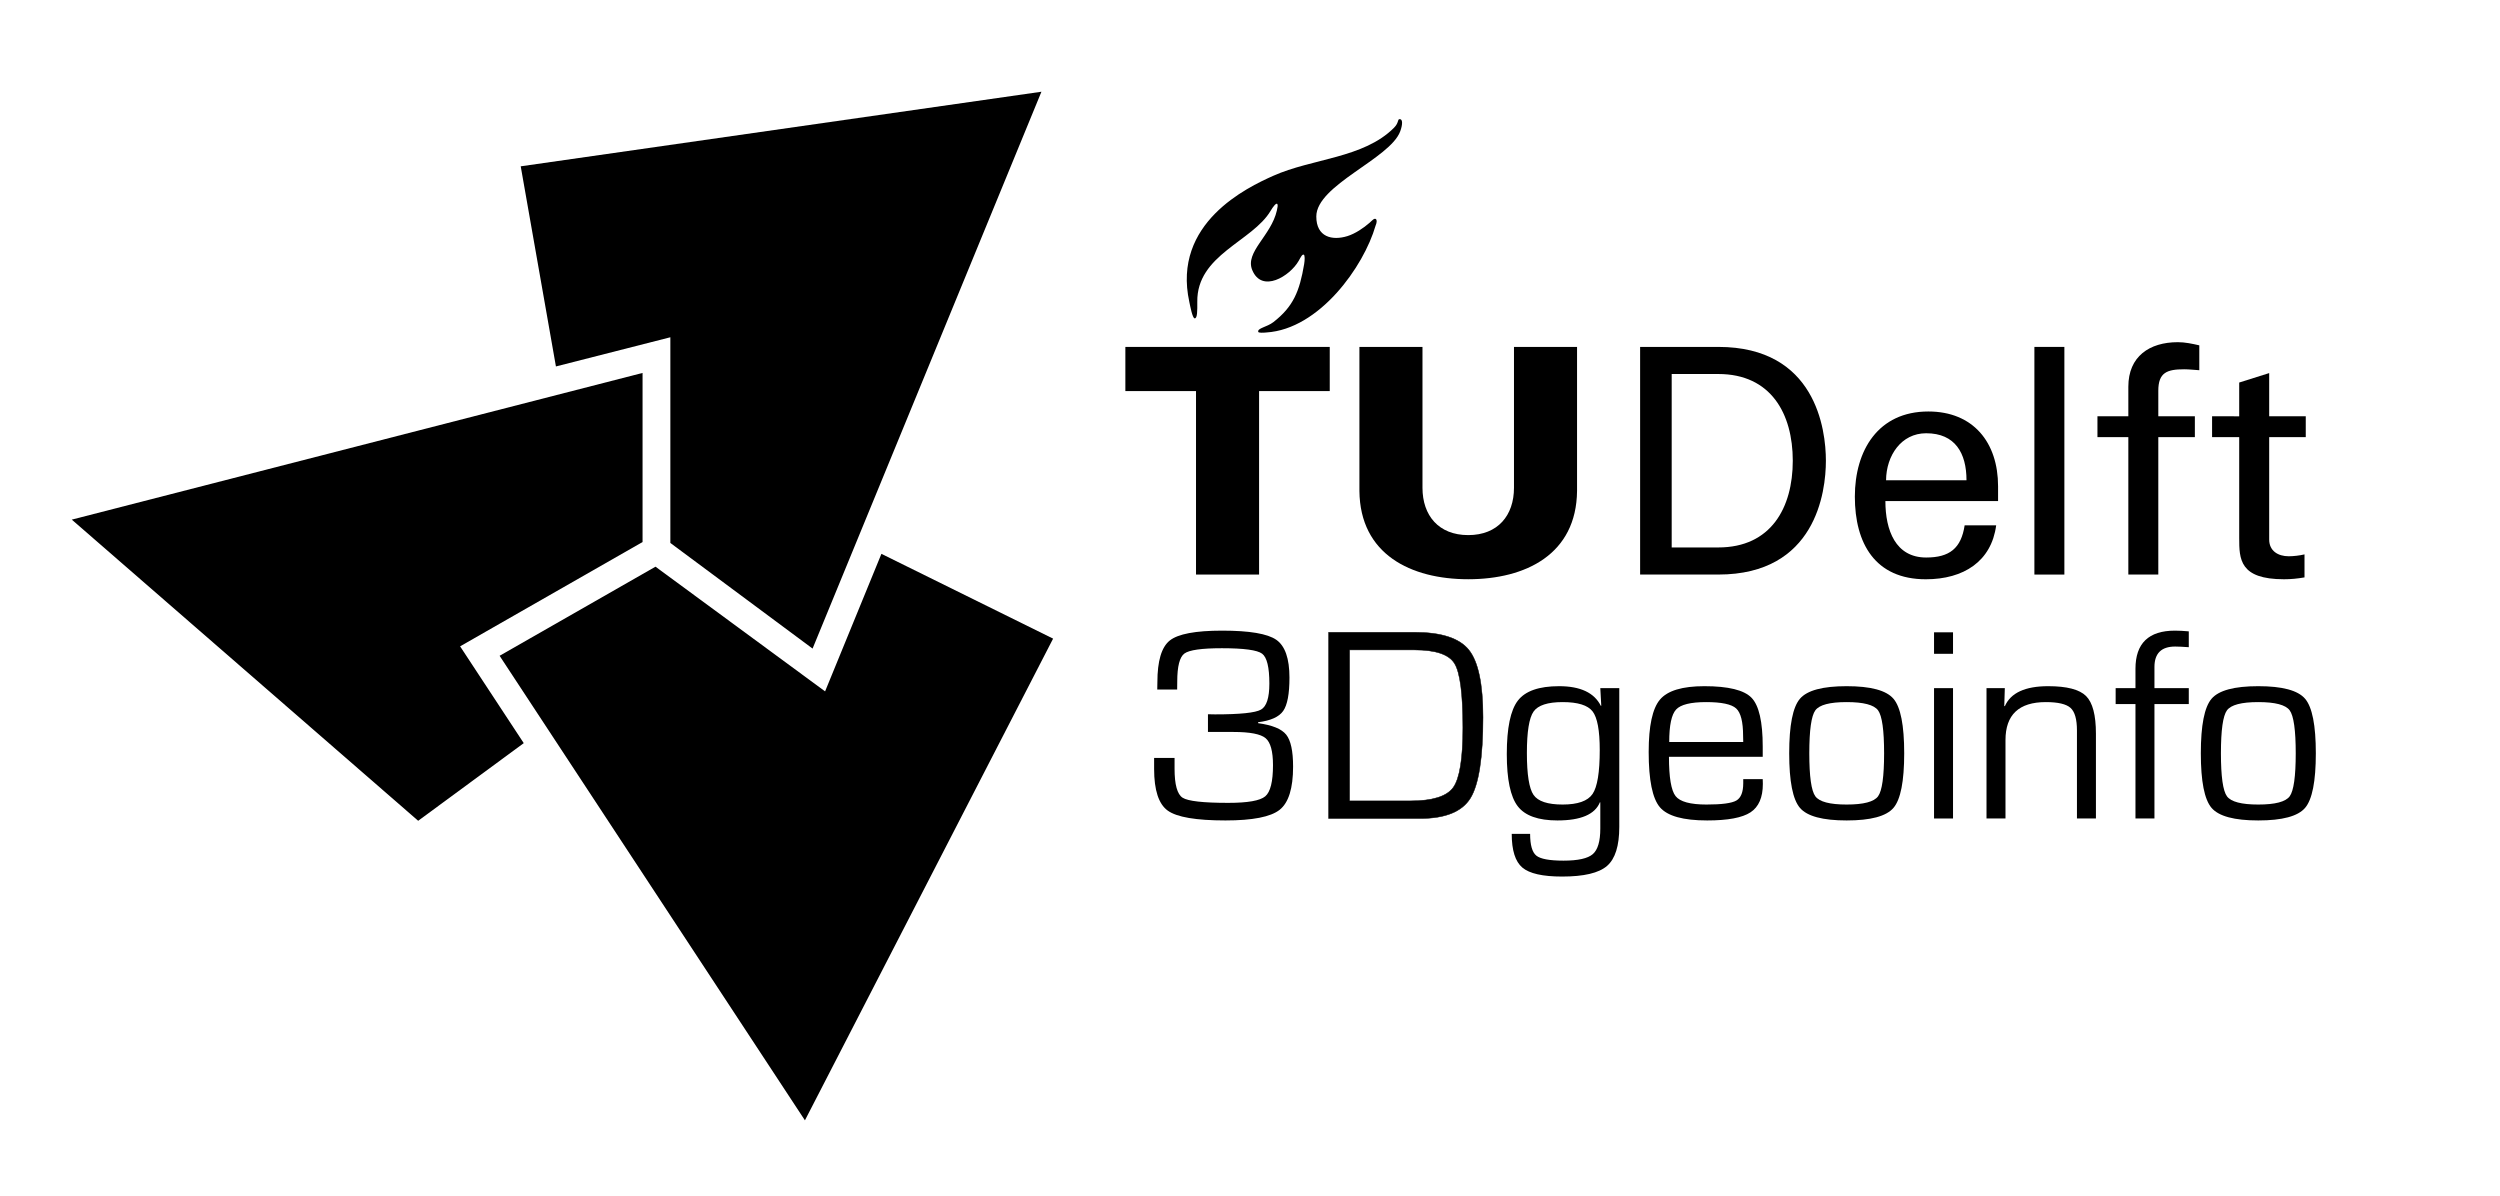 <?xml version="1.0" encoding="UTF-8" standalone="no"?>
<!DOCTYPE svg PUBLIC "-//W3C//DTD SVG 1.1//EN" "http://www.w3.org/Graphics/SVG/1.1/DTD/svg11.dtd">
<svg width="100%" height="100%" viewBox="0 0 5391 2580" version="1.1" xmlns="http://www.w3.org/2000/svg" xmlns:xlink="http://www.w3.org/1999/xlink" xml:space="preserve" xmlns:serif="http://www.serif.com/" style="fill-rule:evenodd;clip-rule:evenodd;stroke-linejoin:round;stroke-miterlimit:1.414;">
    <g transform="matrix(3,0,0,3,0,0)">
        <g id="TUDelft" transform="matrix(25.681,0,0,25.681,-37860.4,-0.063)">
            <g transform="matrix(0.333,0,0,0.333,1502.57,0)">
                <path d="M38.385,44.984C40.878,44.984 42.231,43.329 42.231,41.008L42.231,29.166L47.532,29.166L47.532,41.273C47.479,46.602 43.21,48.694 38.385,48.694C33.56,48.694 29.292,46.602 29.239,41.273L29.239,29.166L34.54,29.166L34.54,41.008C34.54,43.329 35.893,44.984 38.385,44.984" style="fill-rule:nonzero;"/>
            </g>
            <g transform="matrix(0.333,0,0,0.333,1502.57,0)">
                <path d="M15.505,48.3L20.806,48.3L20.806,32.879L26.745,32.879L26.745,29.167L9.567,29.167L9.567,32.879L15.505,32.879L15.505,48.3" style="fill-rule:nonzero;"/>
            </g>
            <g transform="matrix(0.333,0,0,0.333,1502.57,0)">
                <path d="M28.239,19.85C26.946,20.255 25.612,19.931 25.616,18.201C25.618,15.565 31.808,13.356 32.667,11.052C32.879,10.478 32.892,10.005 32.618,10.02C32.421,10.031 32.575,10.317 32.141,10.752C29.577,13.317 25.28,13.313 21.983,14.79C19.821,15.761 13.485,18.742 14.944,25.393C15.013,25.708 15.202,26.767 15.395,26.767C15.62,26.767 15.618,26.138 15.612,25.374C15.563,21.414 20.252,20.31 21.778,17.723C21.96,17.413 22.276,16.979 22.351,17.181C22.387,17.278 22.364,17.422 22.302,17.697C21.825,19.823 19.601,21.188 20.231,22.707C21.047,24.68 23.405,23.209 24.129,21.941C24.323,21.592 24.431,21.369 24.561,21.414C24.659,21.448 24.655,21.849 24.594,22.209C24.208,24.497 23.681,25.782 22.006,27.084C21.471,27.501 20.629,27.588 20.739,27.908C20.767,27.991 21.13,27.982 21.42,27.953C25.879,27.668 29.608,22.41 30.596,18.976C30.7,18.734 30.731,18.507 30.622,18.422C30.487,18.318 30.292,18.557 30.092,18.733C29.583,19.181 28.883,19.647 28.239,19.85" style="fill-rule:nonzero;"/>
            </g>
            <g transform="matrix(0.333,0,0,0.333,1502.57,0)">
                <path d="M82.92,42.124L82.92,40.877C82.92,37.193 80.833,34.594 77.059,34.594C72.845,34.594 70.882,37.856 70.882,41.752C70.882,45.676 72.581,48.697 76.848,48.697C80.03,48.697 82.362,47.188 82.76,44.165L80.11,44.165C79.817,46.1 78.837,46.868 76.876,46.868C74.302,46.868 73.449,44.579 73.449,42.124L82.92,42.124ZM73.505,40.374C73.523,38.298 74.78,36.424 76.876,36.424C79.313,36.424 80.266,38.094 80.266,40.374L73.505,40.374" style="fill-rule:nonzero;"/>
            </g>
            <g transform="matrix(0.333,0,0,0.333,1502.57,0)">
                <rect x="85.973" y="29.166" width="2.52" height="19.135" style="fill-rule:nonzero;"/>
            </g>
            <g transform="matrix(0.333,0,0,0.333,1502.57,0)">
                <path d="M96.388,48.3L96.388,36.749L99.461,36.749L99.461,34.997L96.388,34.997L96.388,32.849C96.388,31.311 97.129,31.047 98.562,31.047C98.984,31.047 99.41,31.102 99.834,31.125L99.834,29.034C99.244,28.9 98.642,28.769 98.031,28.769C95.646,28.769 93.869,29.964 93.869,32.511L93.869,34.997L91.273,34.997L91.273,36.749L93.869,36.749L93.869,48.3L96.388,48.3" style="fill-rule:nonzero;"/>
            </g>
            <g transform="matrix(0.333,0,0,0.333,1502.57,0)">
                <path d="M100.908,34.997L100.908,36.749L103.188,36.749L103.188,45.227C103.188,46.996 103.213,48.696 106.954,48.696C107.536,48.696 108.083,48.642 108.677,48.539L108.677,46.605C108.267,46.703 107.749,46.763 107.35,46.763C106.449,46.763 105.708,46.31 105.708,45.359L105.708,36.749L108.782,36.749L108.782,34.997L105.708,34.997L105.708,31.366L103.188,32.161L103.188,34.999L100.908,34.997" style="fill-rule:nonzero;"/>
            </g>
            <g transform="matrix(0.333,0,0,0.333,1502.57,0)">
                <path d="M55.487,31.444L59.407,31.444C63.83,31.444 65.665,34.781 65.665,38.734C65.665,42.688 63.83,46.022 59.407,46.022L55.487,46.022L55.487,31.444ZM52.833,48.3L59.406,48.3C67.589,48.3 68.448,41.373 68.448,38.734C68.448,36.095 67.589,29.166 59.406,29.166L52.833,29.166L52.833,48.3" style="fill-rule:nonzero;"/>
            </g>
        </g>
        <g id="_3Dgeoinfo" serif:id="3Dgeoinfo" transform="matrix(0.682,0,0,0.682,239.435,56.408)">
            <g transform="matrix(1.471,0,0,1.471,-357.925,-83.319)">
                <path d="M870.143,524.86L870.143,512.163L875.217,512.26C893.17,512.26 904.143,511.123 908.143,508.847C912.143,506.573 914.143,500.363 914.143,490.22C914.143,478.517 912.407,471.363 908.93,468.76C905.453,466.16 895.85,464.86 880.123,464.86C865.627,464.86 856.673,466.13 853.263,468.67C849.85,471.21 848.143,477.883 848.143,488.697L848.077,494.46L833.817,494.46L833.913,489.197C833.913,473.993 836.877,464.037 842.8,459.327C848.727,454.617 861.227,452.26 880.3,452.26C899.897,452.26 912.837,454.45 919.12,458.833C925.403,463.213 928.543,472.25 928.543,485.947C928.543,497.563 927.047,505.513 924.053,509.8C921.057,514.083 915.067,516.777 906.083,517.883L906.083,518.56C916.2,519.933 922.907,522.673 926.2,526.783C929.497,530.897 931.143,538.53 931.143,549.69C931.143,565.22 927.937,575.53 921.52,580.623C915.103,585.713 902.157,588.26 882.677,588.26C861.633,588.26 847.857,585.913 841.34,581.217C834.827,576.52 831.57,566.577 831.57,551.383L831.57,543.46L846.22,543.46L846.22,551.183C846.22,562.583 848.14,569.513 851.983,571.973C855.823,574.43 866.73,575.66 884.703,575.66C898.64,575.66 907.467,574.103 911.177,570.993C914.89,567.88 916.743,560.43 916.743,548.637C916.743,538.747 914.987,532.31 911.467,529.33C907.95,526.35 900.297,524.86 888.503,524.86L875.81,524.86L870.143,524.86Z" style="fill-rule:nonzero;"/>
            </g>
            <g transform="matrix(1.471,0,0,1.471,-357.925,-83.319)">
                <path d="M956.6,586.86L956.6,453.46L1018.28,453.46C1037.36,453.46 1050.28,457.663 1057.05,466.067C1063.82,474.47 1067.2,490.563 1067.2,514.343C1067.2,543.27 1064.19,562.59 1058.17,572.297C1052.15,582.007 1040.12,586.86 1022.09,586.86L956.6,586.86ZM971.6,574.26L1015.06,574.26C1030.99,574.26 1041.26,571.06 1045.88,564.663C1050.49,558.267 1052.8,544.003 1052.8,521.877C1052.8,497.593 1050.8,482.22 1046.8,475.757C1042.81,469.293 1033.23,466.06 1018.09,466.06L971.6,466.06L971.6,574.26Z" style="fill-rule:nonzero;stroke:black;stroke-width:0.33px;"/>
            </g>
            <g transform="matrix(1.471,0,0,1.471,-357.925,-83.319)">
                <path d="M1164.86,493.46L1164.86,592.897C1164.86,606.447 1161.94,615.76 1156.08,620.84C1150.23,625.92 1139.5,628.46 1123.89,628.46C1109.97,628.46 1100.47,626.31 1095.4,622.01C1090.32,617.707 1087.79,609.657 1087.79,597.86L1100.97,597.86C1100.97,605.85 1102.45,611.05 1105.41,613.453C1108.38,615.857 1114.87,617.06 1124.9,617.06C1135.31,617.06 1142.31,615.5 1145.89,612.383C1149.47,609.267 1151.26,603.16 1151.26,594.067L1151.26,575.33L1150.97,575.233C1147.46,583.917 1137.32,588.26 1120.54,588.26C1106.76,588.26 1097.27,584.853 1092.07,578.043C1086.87,571.23 1084.26,558.8 1084.26,540.747C1084.26,522.04 1086.91,509.25 1092.21,502.373C1097.51,495.497 1107.35,492.06 1121.71,492.06C1136.99,492.06 1146.97,496.76 1151.65,506.16L1151.95,506.063L1151.26,493.46L1164.86,493.46ZM1124.28,503.46C1113.56,503.46 1106.62,505.72 1103.44,510.243C1100.26,514.767 1098.66,524.673 1098.66,539.967C1098.66,555.387 1100.26,565.39 1103.44,569.98C1106.62,574.567 1113.56,576.86 1124.28,576.86C1135.12,576.86 1142.26,574.34 1145.7,569.297C1149.14,564.253 1150.86,553.76 1150.86,537.817C1150.86,523.763 1149.14,514.523 1145.7,510.097C1142.26,505.673 1135.12,503.46 1124.28,503.46Z" style="fill-rule:nonzero;"/>
            </g>
            <g transform="matrix(1.471,0,0,1.471,-357.925,-83.319)">
                <path d="M1253.67,558.66L1267.63,558.66L1267.72,562.077C1267.72,571.783 1264.77,578.573 1258.87,582.447C1252.98,586.323 1242.63,588.26 1227.84,588.26C1210.64,588.26 1199.35,585.117 1193.98,578.827C1188.6,572.537 1185.92,559.32 1185.92,539.183C1185.92,520.543 1188.62,508.03 1194.03,501.64C1199.44,495.253 1210.03,492.06 1225.8,492.06C1243,492.06 1254.27,494.827 1259.62,500.363C1264.96,505.9 1267.63,517.553 1267.63,535.333L1267.63,542.66L1200.45,542.66C1200.45,557.383 1202.03,566.763 1205.18,570.803C1208.34,574.84 1215.71,576.86 1227.3,576.86C1238.31,576.86 1245.45,575.903 1248.74,573.99C1252.02,572.08 1253.67,567.943 1253.67,561.583L1253.67,558.66ZM1253.67,532.06L1253.57,527.667C1253.57,517.58 1251.91,511.027 1248.59,508C1245.27,504.973 1238.11,503.46 1227.11,503.46C1216.04,503.46 1208.86,505.233 1205.57,508.78C1202.28,512.327 1200.64,520.087 1200.64,532.06L1253.67,532.06Z" style="fill-rule:nonzero;"/>
            </g>
            <g transform="matrix(1.471,0,0,1.471,-357.925,-83.319)">
                <path d="M1327.76,492.06C1344.98,492.06 1356.17,495.057 1361.3,501.053C1366.44,507.05 1369,520.083 1369,540.157C1369,560.233 1366.44,573.267 1361.3,579.263C1356.17,585.26 1344.98,588.26 1327.76,588.26C1310.59,588.26 1299.44,585.26 1294.31,579.263C1289.17,573.267 1286.6,560.233 1286.6,540.157C1286.6,520.083 1289.17,507.05 1294.31,501.053C1299.44,495.057 1310.59,492.06 1327.76,492.06ZM1327.76,503.46C1315.69,503.46 1308.22,505.43 1305.33,509.367C1302.45,513.303 1301,523.567 1301,540.16C1301,556.753 1302.45,567.02 1305.33,570.957C1308.22,574.893 1315.69,576.86 1327.76,576.86C1339.88,576.86 1347.39,574.893 1350.27,570.957C1353.16,567.02 1354.6,556.753 1354.6,540.16C1354.6,523.567 1353.16,513.303 1350.27,509.367C1347.39,505.43 1339.88,503.46 1327.76,503.46Z" style="fill-rule:nonzero;"/>
            </g>
            <g transform="matrix(1.471,0,0,1.471,-357.925,-83.319)">
                <path d="M1403.98,453.46L1403.98,468.86L1390.38,468.86L1390.38,453.46L1403.98,453.46ZM1403.98,493.46L1403.98,586.86L1390.38,586.86L1390.38,493.46L1403.98,493.46Z" style="fill-rule:nonzero;"/>
            </g>
            <g transform="matrix(1.471,0,0,1.471,-357.925,-83.319)">
                <path d="M1427.97,493.46L1441.09,493.46L1440.7,506.16L1441.09,506.453C1445.26,496.857 1455.62,492.06 1472.17,492.06C1485.52,492.06 1494.56,494.407 1499.29,499.1C1504.01,503.793 1506.37,512.79 1506.37,526.09L1506.37,586.86L1492.77,586.86L1492.77,527.263L1492.77,523.743C1492.77,515.75 1491.24,510.37 1488.17,507.607C1485.1,504.843 1479.2,503.46 1470.45,503.46C1451.2,503.46 1441.57,512.533 1441.57,530.683L1441.57,586.86L1427.97,586.86L1427.97,493.46Z" style="fill-rule:nonzero;"/>
            </g>
            <g transform="matrix(1.471,0,0,1.471,-357.925,-83.319)">
                <path d="M1534.7,586.86L1534.7,504.86L1520.5,504.86L1520.5,493.46L1534.7,493.46L1534.7,479.57C1534.7,461.363 1544.13,452.26 1563,452.26C1565.81,452.26 1569.11,452.433 1572.9,452.777L1572.9,464.12C1568.44,463.813 1565.19,463.66 1563.16,463.66C1553.25,463.66 1548.3,468.54 1548.3,478.3L1548.3,493.46L1572.9,493.46L1572.9,504.86L1548.3,504.86L1548.3,586.86L1534.7,586.86Z" style="fill-rule:nonzero;"/>
            </g>
            <g transform="matrix(1.471,0,0,1.471,-357.925,-83.319)">
                <path d="M1622.68,492.06C1639.91,492.06 1651.09,495.057 1656.22,501.053C1661.36,507.05 1663.93,520.083 1663.93,540.157C1663.93,560.233 1661.36,573.267 1656.22,579.263C1651.09,585.26 1639.91,588.26 1622.68,588.26C1605.52,588.26 1594.37,585.26 1589.23,579.263C1584.09,573.267 1581.53,560.233 1581.53,540.157C1581.53,520.083 1584.09,507.05 1589.23,501.053C1594.37,495.057 1605.52,492.06 1622.68,492.06ZM1622.68,503.46C1610.61,503.46 1603.14,505.43 1600.25,509.367C1597.37,513.303 1595.93,523.567 1595.93,540.16C1595.93,556.753 1597.37,567.02 1600.25,570.957C1603.14,574.893 1610.61,576.86 1622.68,576.86C1634.8,576.86 1642.31,574.893 1645.2,570.957C1648.08,567.02 1649.53,556.753 1649.53,540.16C1649.53,523.567 1648.08,513.303 1645.2,509.367C1642.31,505.43 1634.8,503.46 1622.68,503.46Z" style="fill-rule:nonzero;"/>
            </g>
        </g>
        <g id="faces">
            <g transform="matrix(0.333,0,0,0.333,-7.57912e-14,7.57912e-14)">
                <path d="M1902.58,1195.49L2273.19,1378.52L1737.49,2418.31L1078.42,1415.56L1414.91,1223.23L1781,1492.37L1902.58,1195.49Z"/>
            </g>
            <g transform="matrix(0.333,0,0,0.333,0,0)">
                <path d="M1387,1170L1387,805L154.954,1121.64L902.647,1771.71L1130.54,1604.1L993.175,1395.15L1387,1170Z"/>
            </g>
            <g transform="matrix(0.333,0,0,0.333,0,0)">
                <path d="M1754,1400L2248,198L1124,359L1200,791L1447,728L1447,1172L1754,1400Z"/>
            </g>
        </g>
    </g>
</svg>
